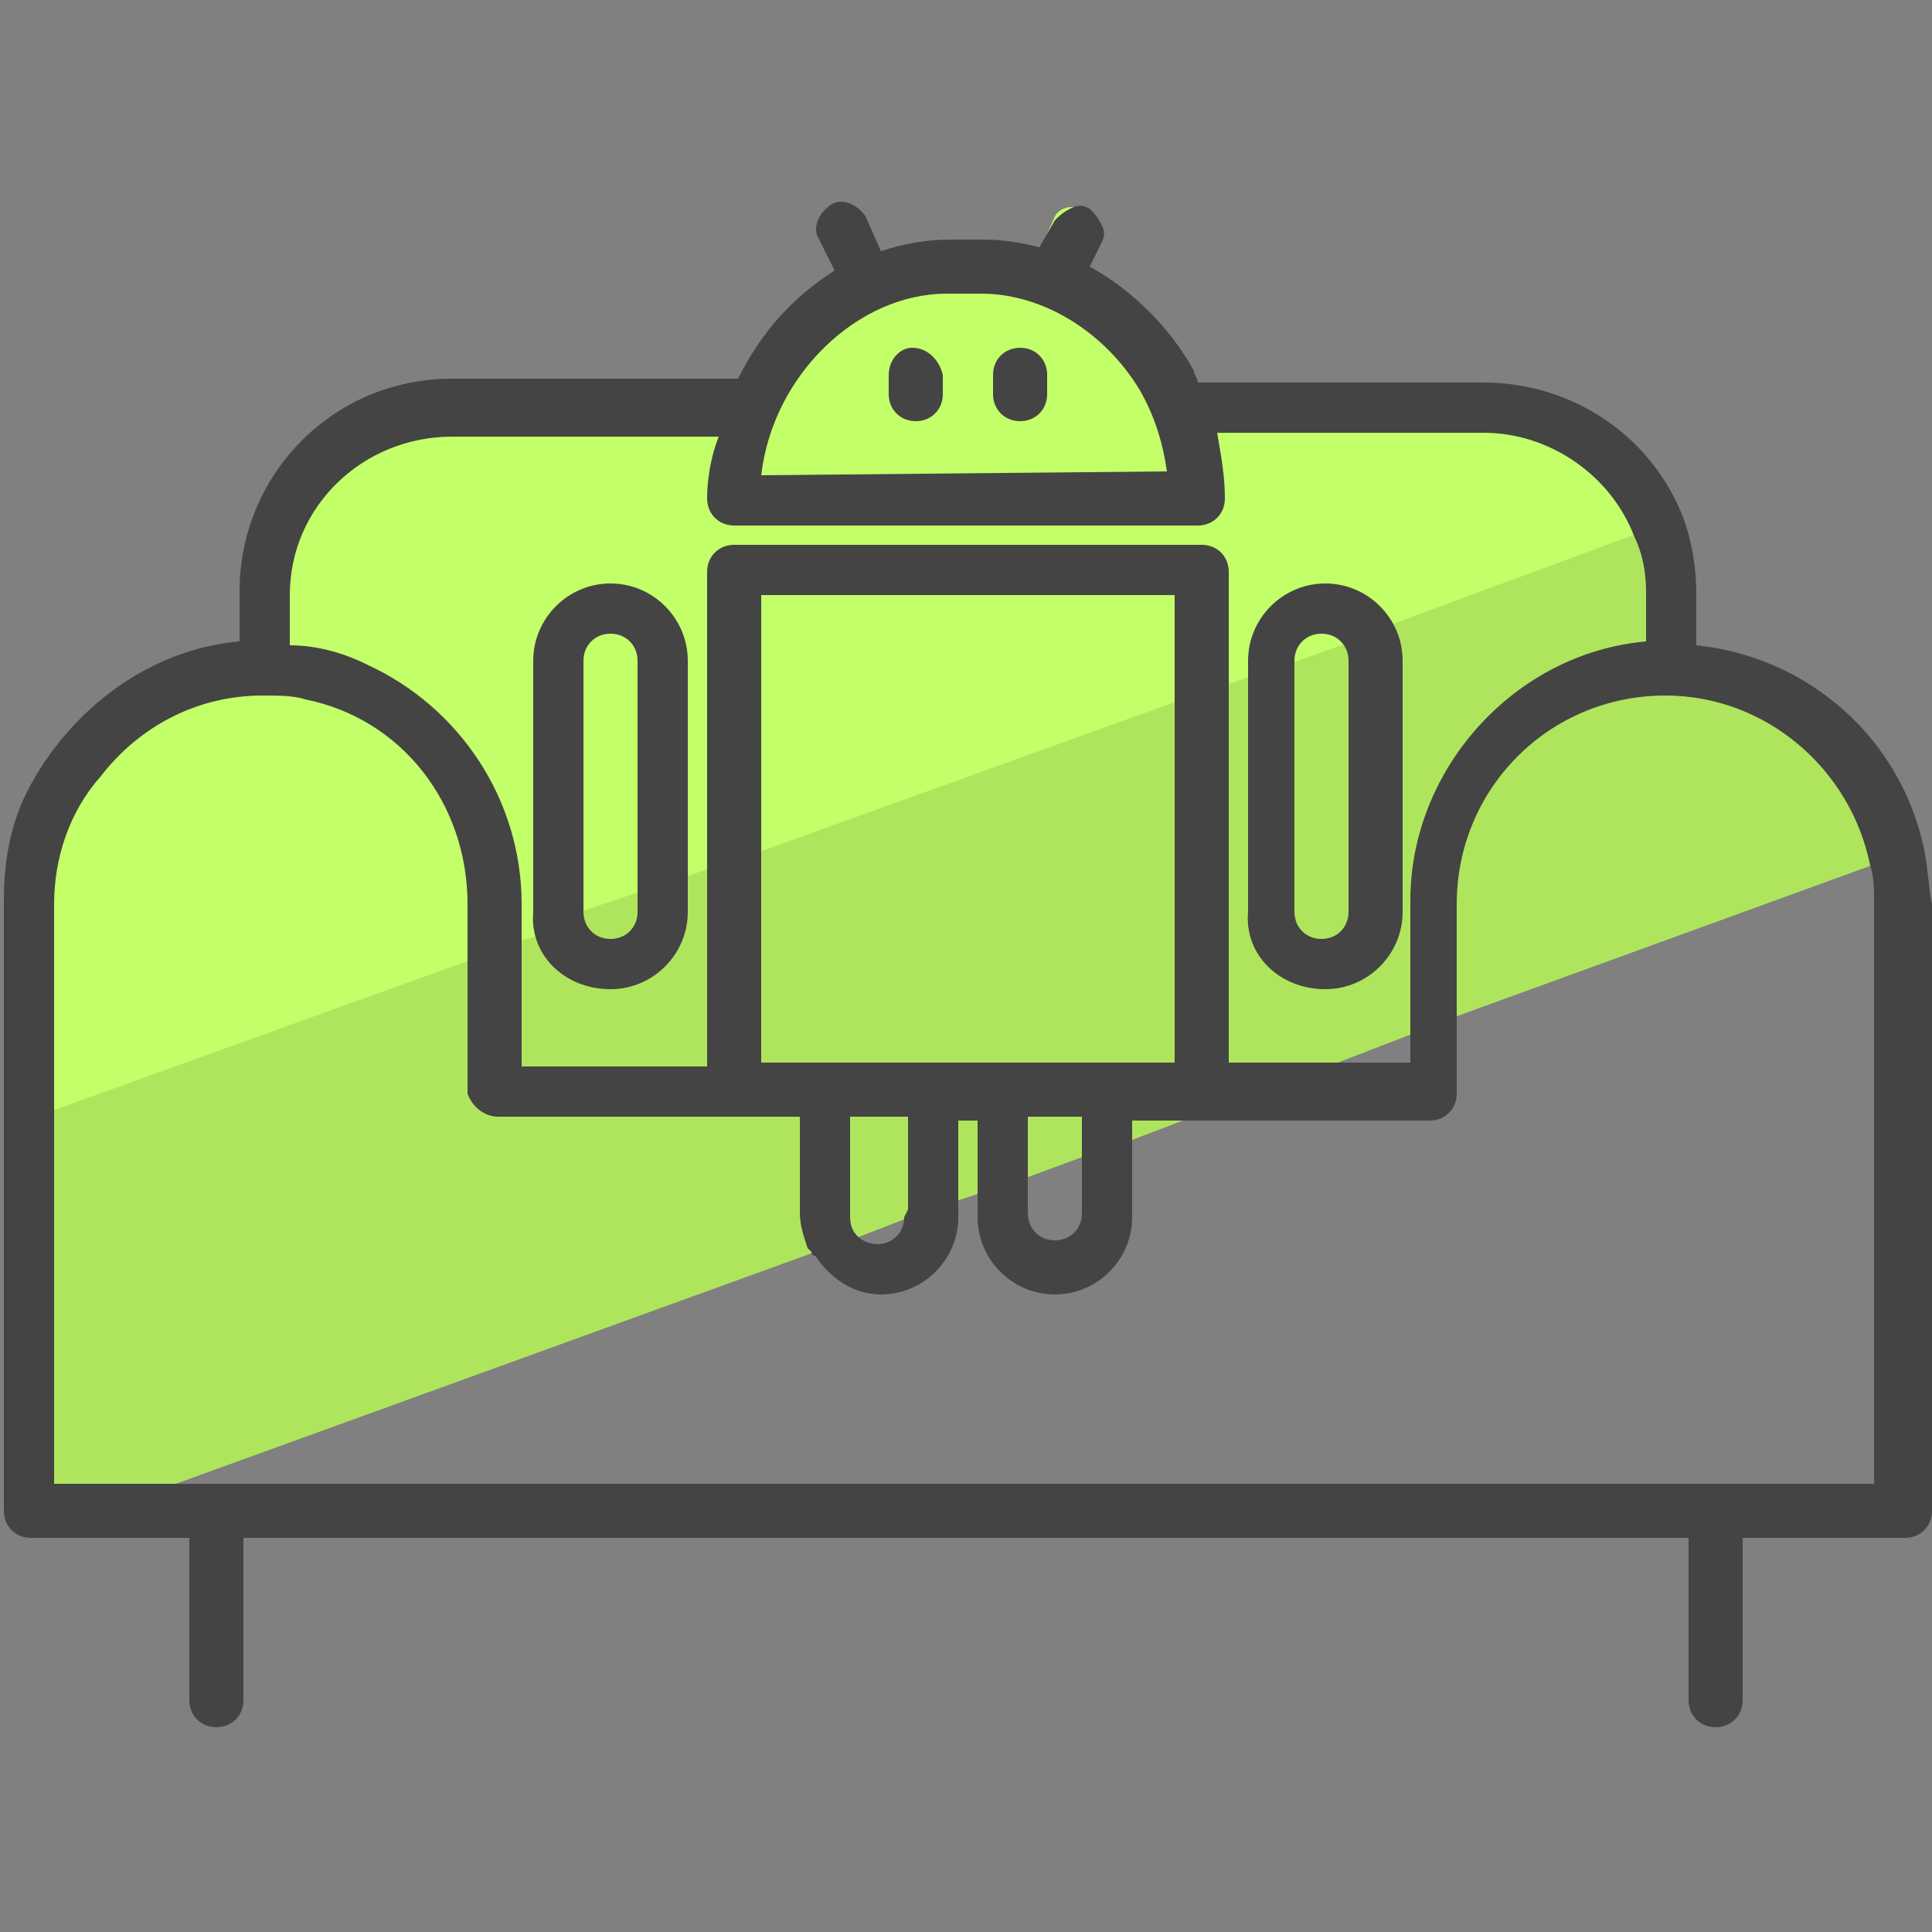<svg xmlns="http://www.w3.org/2000/svg" id="Layer_1" x="0" y="0" version="1.1" viewBox="0 0 50 50" xml:space="preserve"><rect x="0" y="0" width="50" height="50" fill="#808080" stroke="none"/><style>.st2{fill:#444}</style><path fill="#afe55d" d="M49.6 22l-.9.3-11 4-1 .4-2.6 1-2.7 1-2.1.8-.9.3-1.9.7-.9.3-.9.3-.9.3-1.8.7-.9.3L4 38.6l-2.7 1H.8l-.5-1.5V23.4c0-1 .2-2 .7-2.9l1.5-.5L8 18l1.5-.5 11-4 2.6-.9 6.7-2.4.9-.3c.1.1.1.2.2.4h7.5c2.3 0 4.2 1.4 5 3.5.2.6.3 1.2.3 1.9v1.5c2.9-.1 5.3 2 5.9 4.8z"/><path fill="#c3ff68" d="M43.3 13.5l-.9.3-6.5 2.4-.9.4-1.7.6-.9.3-.9.3-.9.3-11.1 4-.9.3-.9.3-.9.3-1.8.6-1 .6-.7.2-1 .4-11.1 4-1 .4v-5.9c0-1 .2-2 .7-2.9 1-2 3-3.5 5.4-3.6v-1.5c0-2.9 2.4-5.3 5.3-5.3h7.5c.6-1.2 1.5-2.2 2.7-2.9V7l-.5-.9c-.1-.2 0-.5.2-.6s.5 0 .6.2l.5.9v.1c.6-.2 1.2-.4 1.9-.4h.9c.5 0 1 .1 1.5.2l.4-.9c.1-.2.4-.3.6-.2.2.1.3.4.2.6l-.3 1c1.2.6 2.2 1.6 2.8 2.7.1.1.1.2.2.4h7.5c2.3 0 4.3 1.4 5 3.4z"/><path d="M49.8 22c-.6-2.9-3-5-5.9-5.3v-1.3c0-.7-.1-1.3-.3-1.9-.8-2.2-2.9-3.6-5.2-3.6H31c0-.1-.1-.2-.1-.3-.6-1.1-1.6-2.1-2.7-2.7l.3-.6c.1-.2.1-.3 0-.5s-.2-.3-.3-.4c-.2-.1-.3-.1-.5 0s-.3.2-.4.3l-.4.7c-.4-.1-.9-.2-1.4-.2h-.9c-.6 0-1.2.1-1.8.3l-.4-.9c-.2-.3-.6-.5-.9-.3s-.5.6-.3.9l.4.8c-1.1.7-1.9 1.6-2.5 2.8h-7.4c-3.1 0-5.5 2.5-5.5 5.5v1.3c-2.3.2-4.3 1.7-5.4 3.7-.5.9-.7 1.9-.7 3v15.8c0 .4.3.7.7.7h4.1V44c0 .4.3.7.7.7.4 0 .7-.3.7-.7v-4.2h37.4V44c0 .4.3.7.7.7s.7-.3.7-.7v-4.2h4.2c.4 0 .7-.3.7-.7V23.4c-.1-.5-.1-.9-.2-1.4zm-30.1-9.7c.3-2.6 2.5-4.7 4.8-4.7h.9c1.6 0 3.2 1 4.1 2.5.4.7.6 1.4.7 2.1l-10.5.1zm-1.4.6c0 .4.3.7.7.7h12c.4 0 .7-.3.7-.7 0-.6-.1-1.1-.2-1.7h6.9c1.7 0 3.3 1.1 3.9 2.7.2.4.3.9.3 1.4v1.3c-3.4.3-6.1 3.3-6.1 6.7v4.2h-4.7V14.8c0-.4-.3-.7-.7-.7H19c-.4 0-.7.3-.7.7v12.8h-4.8v-4.2c0-2.7-1.6-5.1-4-6.2-.6-.3-1.3-.5-2-.5v-1.3c0-2.3 1.9-4.1 4.2-4.1h6.9c-.2.5-.3 1.1-.3 1.6zM28 31.4c0 .4-.3.7-.7.7-.4 0-.7-.3-.7-.7v-2.5H28v2.5zm-4.6.1c0 .4-.3.7-.7.7-.2 0-.4-.1-.5-.2-.2-.2-.2-.4-.2-.6v-2.5h1.5v2.4l-.1.2zm5.3-4h-9V15.4h10.7v12.1h-1.7zm-15.8 1.4h7.8v2.5c0 .3.1.6.2.9l.1.1s0 .1.1.1c.4.6 1 1 1.7 1 1.1 0 2-.9 2-2V29h.5v2.5c0 1.1.9 2 2 2s2-.9 2-2V29H37c.4 0 .7-.3.7-.7v-4.9c0-3 2.4-5.4 5.4-5.4 2.6 0 4.8 1.9 5.3 4.4.1.3.1.6.1.9v15.1H1.4v-15c0-1.2.4-2.4 1.2-3.3 1-1.3 2.5-2.1 4.2-2.1.4 0 .8 0 1.1.1 2.5.5 4.2 2.7 4.2 5.3v4.9c.1.3.4.6.8.6z" class="st2"/><path d="M15.8 25.6c1.1 0 2-.9 2-2v-6.5c0-1.1-.9-2-2-2s-2 .9-2 2v6.5c-.1 1.1.8 2 2 2zm.7-2c0 .4-.3.7-.7.7-.4 0-.7-.3-.7-.7v-6.5c0-.4.3-.7.7-.7.4 0 .7.3.7.7v6.5zm17.8 2c1.1 0 2-.9 2-2v-6.5c0-1.1-.9-2-2-2s-2 .9-2 2v6.5c-.1 1.1.8 2 2 2zm-.8-8.5c0-.4.3-.7.7-.7s.7.3.7.7v6.5c0 .4-.3.7-.7.7s-.7-.3-.7-.7v-6.5zM23.6 9c-.3 0-.6.3-.6.7v.5c0 .4.3.7.7.7s.7-.3.7-.7v-.5c-.1-.4-.4-.7-.8-.7zm2.8 0c-.4 0-.7.3-.7.7v.5c0 .4.3.7.7.7.4 0 .7-.3.7-.7v-.5c0-.4-.3-.7-.7-.7z" class="st2"/></svg>